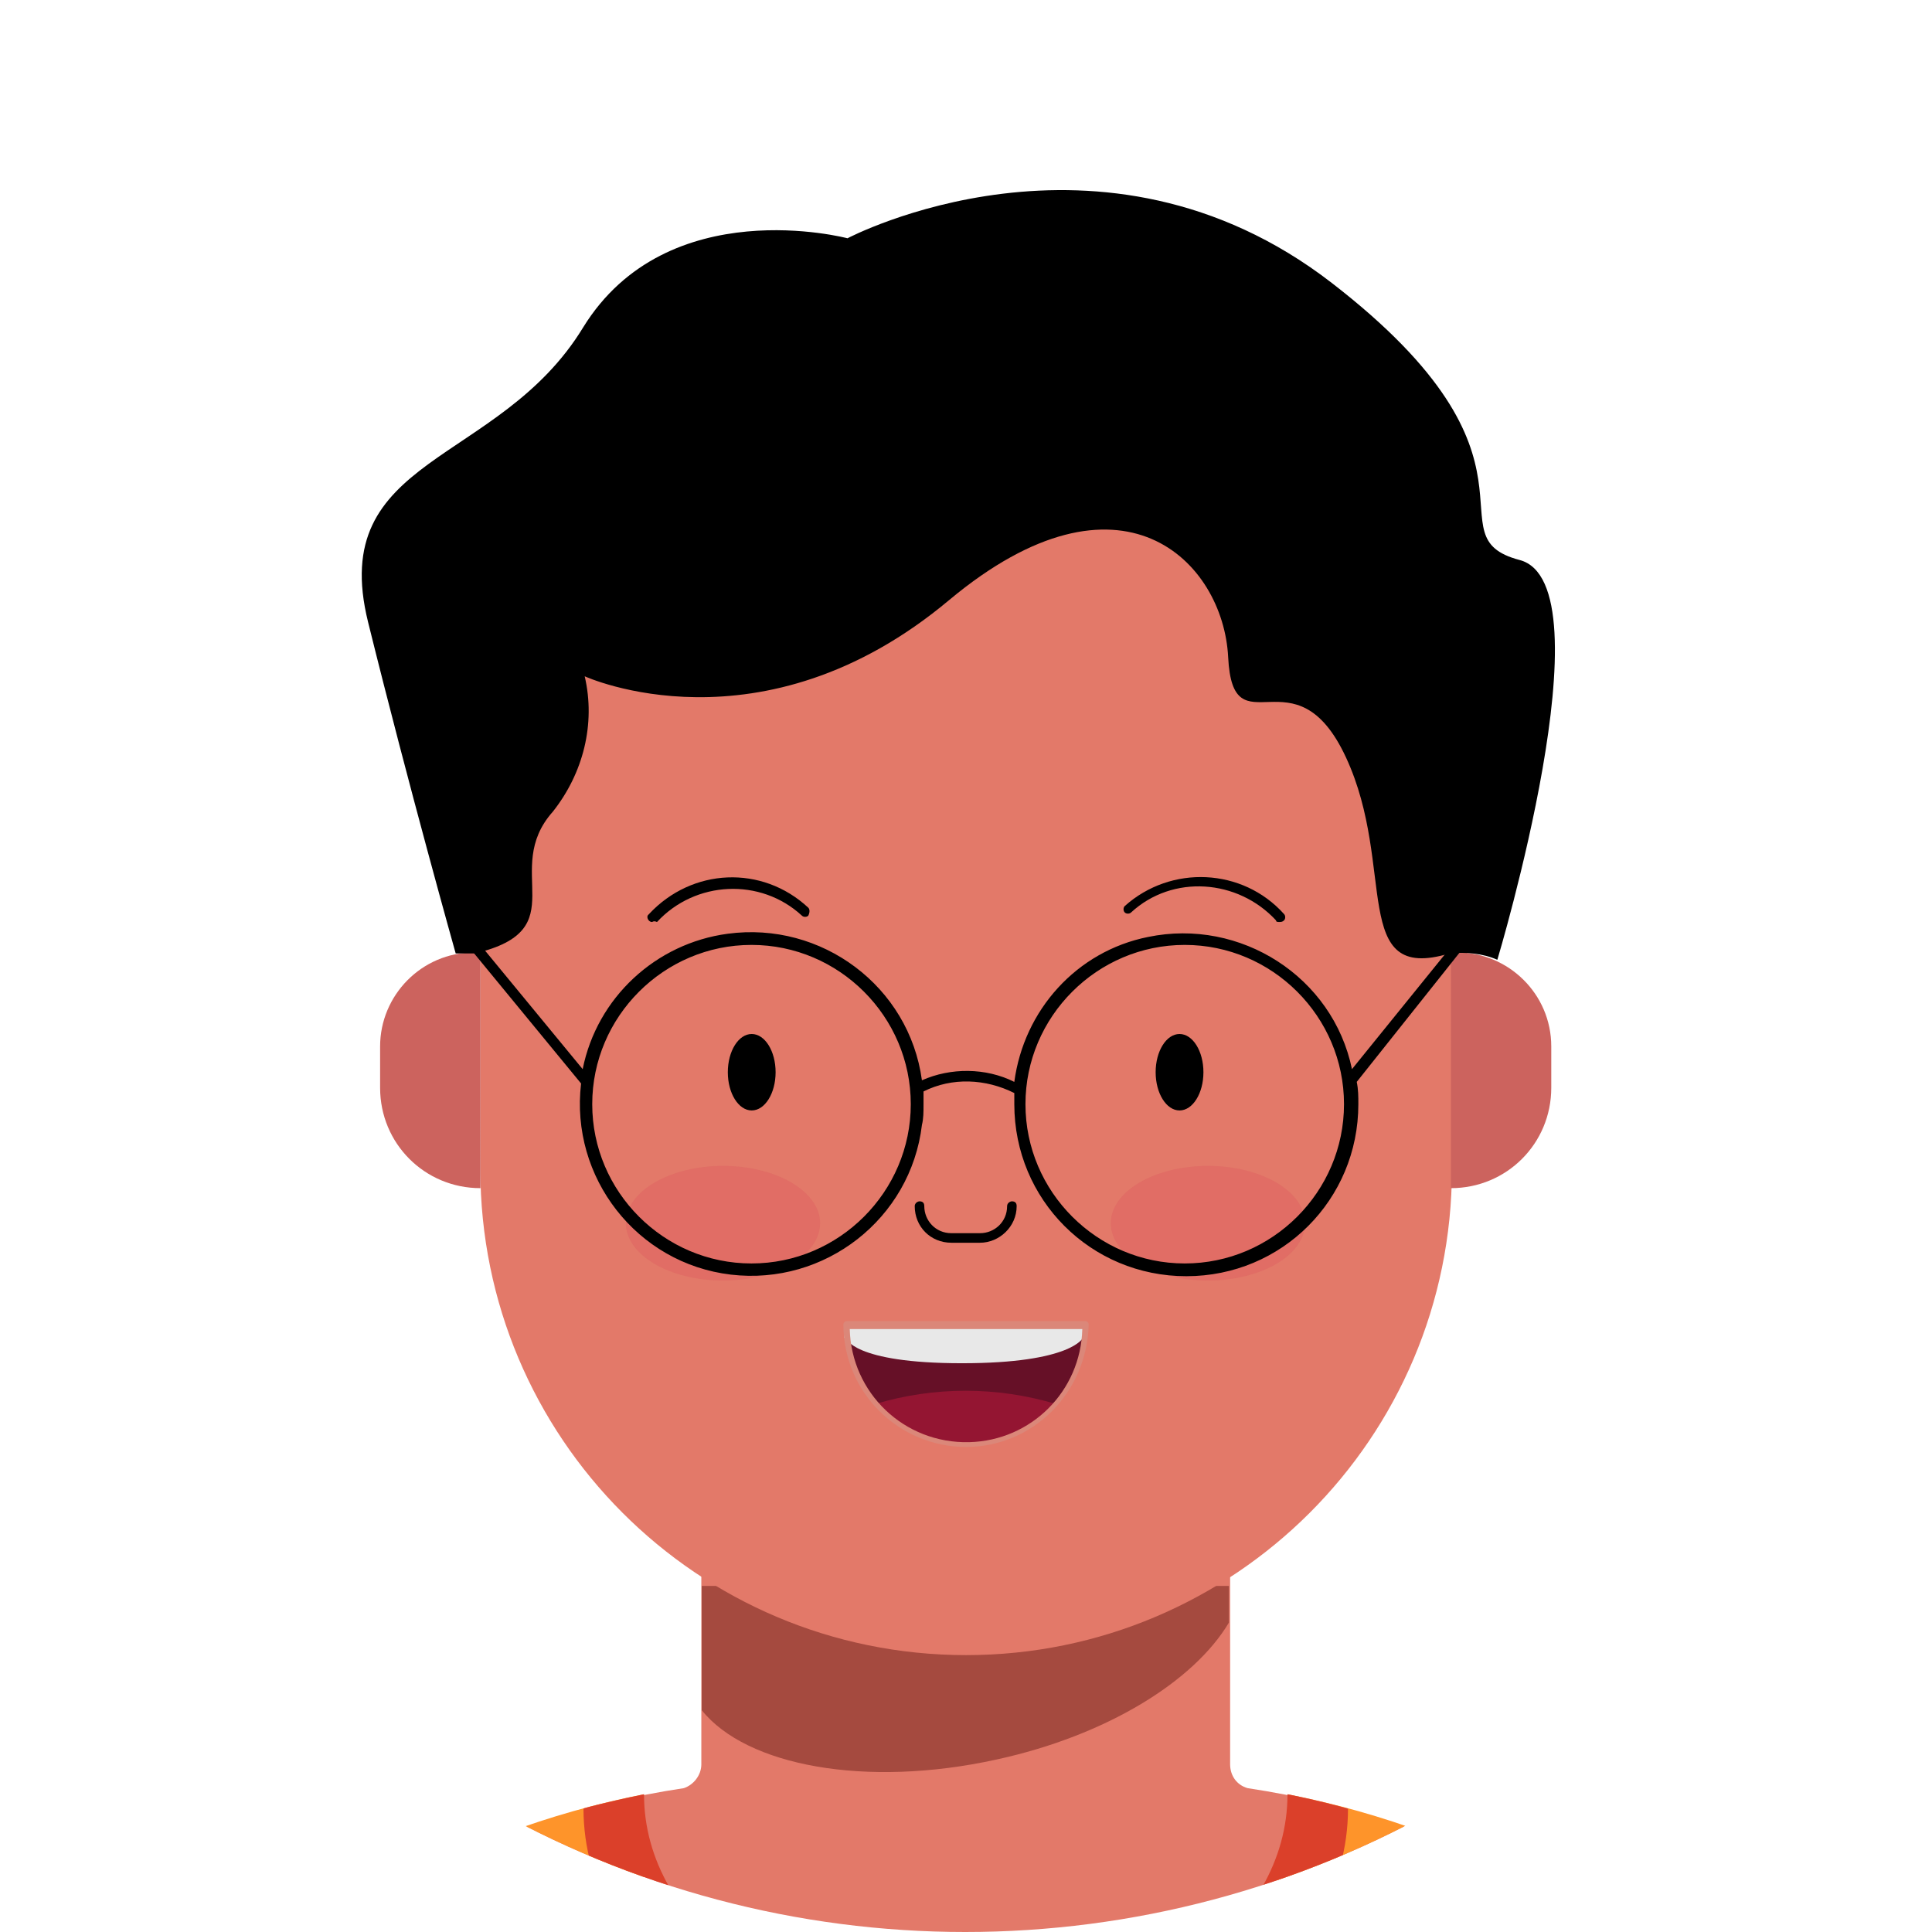 <?xml version="1.0" encoding="utf-8"?>
<!-- Generator: Adobe Illustrator 19.0.0, SVG Export Plug-In . SVG Version: 6.00 Build 0)  -->
<svg version="1.1" id="Layer_1" xmlns="http://www.w3.org/2000/svg" xmlns:xlink="http://www.w3.org/1999/xlink" x="0px" y="0px"
	 viewBox="-338 240.7 121.3 121.3" style="enable-background:new -338 240.7 121.3 121.3;" xml:space="preserve">
<style type="text/css">
	.st0{clip-path:url(#SVGID_2_);}
	.st1{fill:#E37969;}
	.st2{fill:#FE942A;}
	.st3{fill:#A54A3F;}
	.st4{fill:#CC635E;}
	.st5{opacity:0.45;}
	.st6{fill:#DD5F5F;}
	.st7{fill:none;}
	.st8{clip-path:url(#SVGID_4_);}
	.st9{fill:#DB402A;}
	.st10{fill:#661027;}
	.st11{fill:#E8E8E8;}
	.st12{opacity:0.5;}
	.st13{fill:#C21A3D;}
	.st14{fill:#DB8779;}
</style>
<g>
	<defs>
		<circle id="SVGID_1_" cx="-277.4" cy="301.4" r="60.6"/>
	</defs>
	<clipPath id="SVGID_2_">
		<use xlink:href="#SVGID_1_"  style="overflow:visible;"/>
	</clipPath>
	<g class="st0">
		<g transform="translate(-1.267 8.96)">
			<g transform="translate(0 64.609)">
				<path class="st1" d="M-292.7,264.9v13c0,0.7-0.5,1.3-1.1,1.5l0,0c-25.3,3.8-44.6,24.3-44.6,49.1v15.2h124.6v-15.2
					c0-24.7-19.3-45.3-44.6-49.1l0,0c-0.7-0.2-1.1-0.8-1.1-1.5v-13H-292.7z"/>
			</g>
			<g transform="translate(0 75.792)">
				<path class="st2" d="M-255.9,268.6c24.1,4.7,42.1,24.7,42.1,48.6v15.2h-124.6v-15.2c0-23.9,18.1-43.9,42.1-48.6
					c0,0-4,15.2,18.9,16.6S-255.9,268.6-255.9,268.6z"/>
			</g>
			<g transform="translate(34.425 65.913)">
				<g transform="translate(0)">
					<path class="st3" d="M-294,267.7c-2.2,3.7-7.7,7.1-14.6,8.6c-8.2,1.8-15.7,0.4-18.5-3.1v-7.8h33.1L-294,267.7z"/>
				</g>
			</g>
			<g transform="translate(23.926 5.656)">
				<path class="st1" d="M-300,245.5L-300,245.5c16.9,0,30.5,13.7,30.5,30.5v23.5c0,16.9-13.7,30.5-30.5,30.5h0
					c-16.9,0-30.5-13.7-30.5-30.5v-23.5C-330.6,259.2-316.9,245.5-300,245.5z"/>
			</g>
			<g transform="translate(69.863 36.038)">
				<g transform="translate(0)">
					<path class="st4" d="M-315.5,255.5h0.4c3.2,0,5.9,2.6,5.9,5.9l0,0v2.6c0,3.5-2.8,6.3-6.3,6.3c0,0,0,0,0,0l0,0l0,0V255.5
						L-315.5,255.5z"/>
				</g>
			</g>
			<g transform="translate(19.232 36.038)">
				<g transform="translate(0 0)">
					<path class="st4" d="M-325.8,270.3L-325.8,270.3c-3.5,0-6.3-2.8-6.3-6.3l0,0v-2.6c0-3.2,2.6-5.9,5.9-5.9c0,0,0,0,0,0h0.4l0,0
						V270.3L-325.8,270.3z"/>
				</g>
			</g>
			<g transform="translate(44.498 47.765)">
				<g transform="translate(0)">
					<path d="M-319.7,262h-1.8c-1.3,0-2.3-1-2.3-2.3c0-0.2,0.2-0.3,0.3-0.3c0.2,0,0.3,0.1,0.3,0.3c0,0.9,0.7,1.7,1.7,1.7h1.8
						c0.9,0,1.7-0.7,1.7-1.7c0-0.2,0.2-0.3,0.3-0.3c0.2,0,0.3,0.1,0.3,0.3C-317.4,261-318.5,262-319.7,262z"/>
				</g>
			</g>
			<g transform="translate(31.815 32.427)">
				<g transform="translate(3.848 7.432)">
					<ellipse cx="-325.2" cy="259.2" rx="1.5" ry="2.4"/>
				</g>
				<g transform="translate(0 0.002)">
					<path d="M-327.6,257.2c-0.2,0-0.3-0.2-0.3-0.3c0-0.1,0-0.1,0.1-0.2c2.7-2.9,7.1-3.1,10-0.4c0.1,0.1,0.1,0.3,0,0.5
						c-0.1,0.1-0.3,0.1-0.4,0c-2.6-2.4-6.7-2.2-9.1,0.4C-327.5,257.1-327.6,257.2-327.6,257.2z"/>
				</g>
				<g transform="translate(24.109 7.432)">
					<ellipse cx="-318.6" cy="259.2" rx="1.5" ry="2.4"/>
				</g>
				<g transform="translate(22.468)">
					<path d="M-310.7,257.2c-0.1,0-0.2,0-0.2-0.1c-2.4-2.6-6.5-2.9-9.1-0.5c-0.1,0.1-0.3,0.1-0.4,0c-0.1-0.1-0.1-0.3,0-0.4
						c2.9-2.6,7.4-2.4,10,0.5c0.1,0.1,0.1,0.3,0,0.4C-310.5,257.2-310.6,257.2-310.7,257.2L-310.7,257.2z"/>
				</g>
			</g>
			<g transform="translate(30.859 46.039)" class="st5">
				<g transform="translate(22.947)">
					<ellipse class="st6" cx="-314.7" cy="262.5" rx="6.1" ry="3.6"/>
				</g>
				<g transform="translate(0)">
					<ellipse class="st6" cx="-322.2" cy="262.5" rx="6.1" ry="3.6"/>
				</g>
			</g>
			<g transform="translate(18.377)">
				<path d="M-326.5,291.6c0,0-2.9-10.3-5.5-20.8s8.2-9.8,13.5-18.5c5.3-8.6,16.6-5.6,16.6-5.6s15.9-8.4,30.4,2.8
					s6.1,15.9,11.8,17.4c5.7,1.5-1.4,25.1-1.4,25.1c-0.9-0.4-2-0.5-3-0.4l0,0c-6.3,1.9-3.3-5.4-6.5-12.3c-3.2-6.9-7.1-0.3-7.4-6.3
					c-0.3-6-6.7-12.6-17.5-3.6c-11.8,9.9-22.9,4.8-22.9,4.8c0.7,3-0.1,6.1-2,8.5c-3.3,3.7,1.5,7.4-4.9,8.9L-326.5,291.6
					L-326.5,291.6z"/>
			</g>
			<g transform="translate(23.15 35.066)">
				<circle class="st7" cx="-312.7" cy="266" r="10"/>
				<circle class="st7" cx="-285.5" cy="266" r="10"/>
				<path d="M-267.7,255.8l-0.5-0.4l-6.8,8.4c-1.2-5.8-7-9.5-12.8-8.3c-4.5,0.9-7.8,4.6-8.4,9.1c-1.8-0.9-4-0.9-5.8-0.1
					c-0.8-5.9-6.3-10-12.2-9.2c-4.5,0.6-8.2,4-9.1,8.5l-7-8.5l-0.5,0.4l7.4,9c-0.7,5.9,3.5,11.3,9.4,12c5.9,0.7,11.3-3.5,12-9.4
					c0.1-0.4,0.1-0.8,0.1-1.3c0-0.3,0-0.5,0-0.8c1.8-0.9,3.9-0.8,5.7,0.1c0,0.2,0,0.5,0,0.7c0,6,4.8,10.8,10.8,10.8
					c6,0,10.8-4.8,10.8-10.8c0-0.5,0-0.9-0.1-1.4L-267.7,255.8z M-312.7,276c-5.5,0-10-4.5-10-10s4.5-10,10-10c5.5,0,10,4.5,10,10
					C-302.7,271.5-307.2,276-312.7,276L-312.7,276z M-285.5,276c-5.5,0-10-4.5-10-10s4.5-10,10-10c5.5,0,10,4.5,10,10
					C-275.5,271.5-280,276-285.5,276L-285.5,276z"/>
			</g>
			<g transform="translate(0 75.792)">
				<g>
					<defs>
						<path id="SVGID_3_" d="M-255.9,268.6c24.1,4.7,42.1,24.7,42.1,48.6v15.2h-124.6v-15.2c0-23.9,18.1-43.9,42.1-48.6
							c0,0-4,15.2,18.9,16.6S-255.9,268.6-255.9,268.6z"/>
					</defs>
					<clipPath id="SVGID_4_">
						<use xlink:href="#SVGID_3_"  style="overflow:visible;"/>
					</clipPath>
					<g class="st8">
						<g transform="translate(-0.993 1.377)" class="st5">
							<g transform="translate(7.179)">
								<g transform="translate(0 13.486)">
									<rect x="-336.4" y="273.5" width="0.7" height="44.5"/>
								</g>
								<g transform="translate(6.273 6.916)">
									<rect x="-334.3" y="271.3" width="0.7" height="53.2"/>
								</g>
								<g transform="translate(12.546 2.622)">
									<rect x="-332.3" y="269.9" width="0.7" height="58.9"/>
								</g>
								<g transform="translate(18.555)">
									<rect x="-330.3" y="269.1" width="0.7" height="62.4"/>
								</g>
								<g transform="translate(24.828 5.482)">
									<rect x="-328.2" y="270.9" width="0.7" height="55.1"/>
								</g>
								<g transform="translate(31.101 9.773)">
									<rect x="-326.2" y="272.3" width="0.7" height="49.4"/>
								</g>
								<g transform="translate(37.899 12.213)">
									<rect x="-323.9" y="273.1" width="0.7" height="46.2"/>
								</g>
								<g transform="translate(44.172 11.373)">
									<rect x="-321.9" y="272.8" width="0.7" height="47.3"/>
								</g>
								<g transform="translate(50.446 9.773)">
									<rect x="-319.8" y="272.3" width="0.7" height="49.4"/>
								</g>
								<g transform="translate(56.454 4.936)">
									<rect x="-317.8" y="270.7" width="0.7" height="55.8"/>
								</g>
								<g transform="translate(62.727 0.018)">
									<rect x="-315.8" y="269.1" width="0.7" height="62.4"/>
								</g>
								<g transform="translate(69 2.989)">
									<rect x="-313.7" y="270" width="0.7" height="58.4"/>
								</g>
								<g transform="translate(74.628 6.916)">
									<rect x="-311.9" y="271.3" width="0.7" height="53.2"/>
								</g>
								<g transform="translate(80.901 13.486)">
									<rect x="-309.8" y="273.5" width="0.7" height="44.5"/>
								</g>
							</g>
							<g transform="translate(4.586 17.604)">
								<rect x="-337.2" y="274.8" width="115.1" height="0.7"/>
							</g>
							<g transform="translate(0.383 28.979)">
								<rect x="-338.6" y="278.6" width="126.2" height="0.7"/>
							</g>
							<g transform="translate(0 40.355)">
								<rect x="-338.7" y="282.3" width="127.3" height="0.7"/>
							</g>
						</g>
					</g>
				</g>
			</g>
			<g transform="translate(28.801 75.792)">
				<path class="st9" d="M-325.1,268.6c0,8.3,9,14.8,20.2,14.8s20.2-6.5,20.2-14.8c0,0,1.6,0.3,3.8,0.9l0,0c0,9.9-10.8,17.6-24,17.6
					c-13.3,0-24-7.8-24-17.6C-329,269.5-327.5,269.1-325.1,268.6L-325.1,268.6z"/>
			</g>
			<g transform="translate(41.119 53.486)">
				<g transform="translate(0.144 0.144)">
					<path class="st10" d="M-309.9,261.3c0,4.1-3.4,7.5-7.5,7.5c-4.1,0-7.5-3.4-7.5-7.5l0,0H-309.9z"/>
				</g>
				<g transform="translate(0.144 0.144)">
					<path class="st11" d="M-324.9,262.1c0,0,0.4,1.6,7.3,1.6s7.6-1.6,7.6-1.6v-0.8h-15V262.1z"/>
				</g>
				<g transform="translate(1.522 3.197)" class="st12">
					<path class="st13" d="M-313.1,263.2c-3.7-1.1-7.6-1.1-11.3,0c1.4,1.6,3.5,2.6,5.7,2.6C-316.6,265.8-314.5,264.9-313.1,263.2z"
						/>
				</g>
				<g transform="translate(0)">
					<path class="st14" d="M-317.2,269.1c-4.2,0-7.7-3.4-7.7-7.7c0-0.1,0.1-0.2,0.2-0.2c0,0,0,0,0,0h15c0.1,0,0.2,0.1,0.2,0.2l0,0
						C-309.6,265.7-313,269.1-317.2,269.1z M-324.5,261.7c0.1,4,3.4,7.2,7.5,7.1c3.9-0.1,7-3.2,7.1-7.1H-324.5z"/>
				</g>
			</g>
		</g>
	</g>
</g>
</svg>
